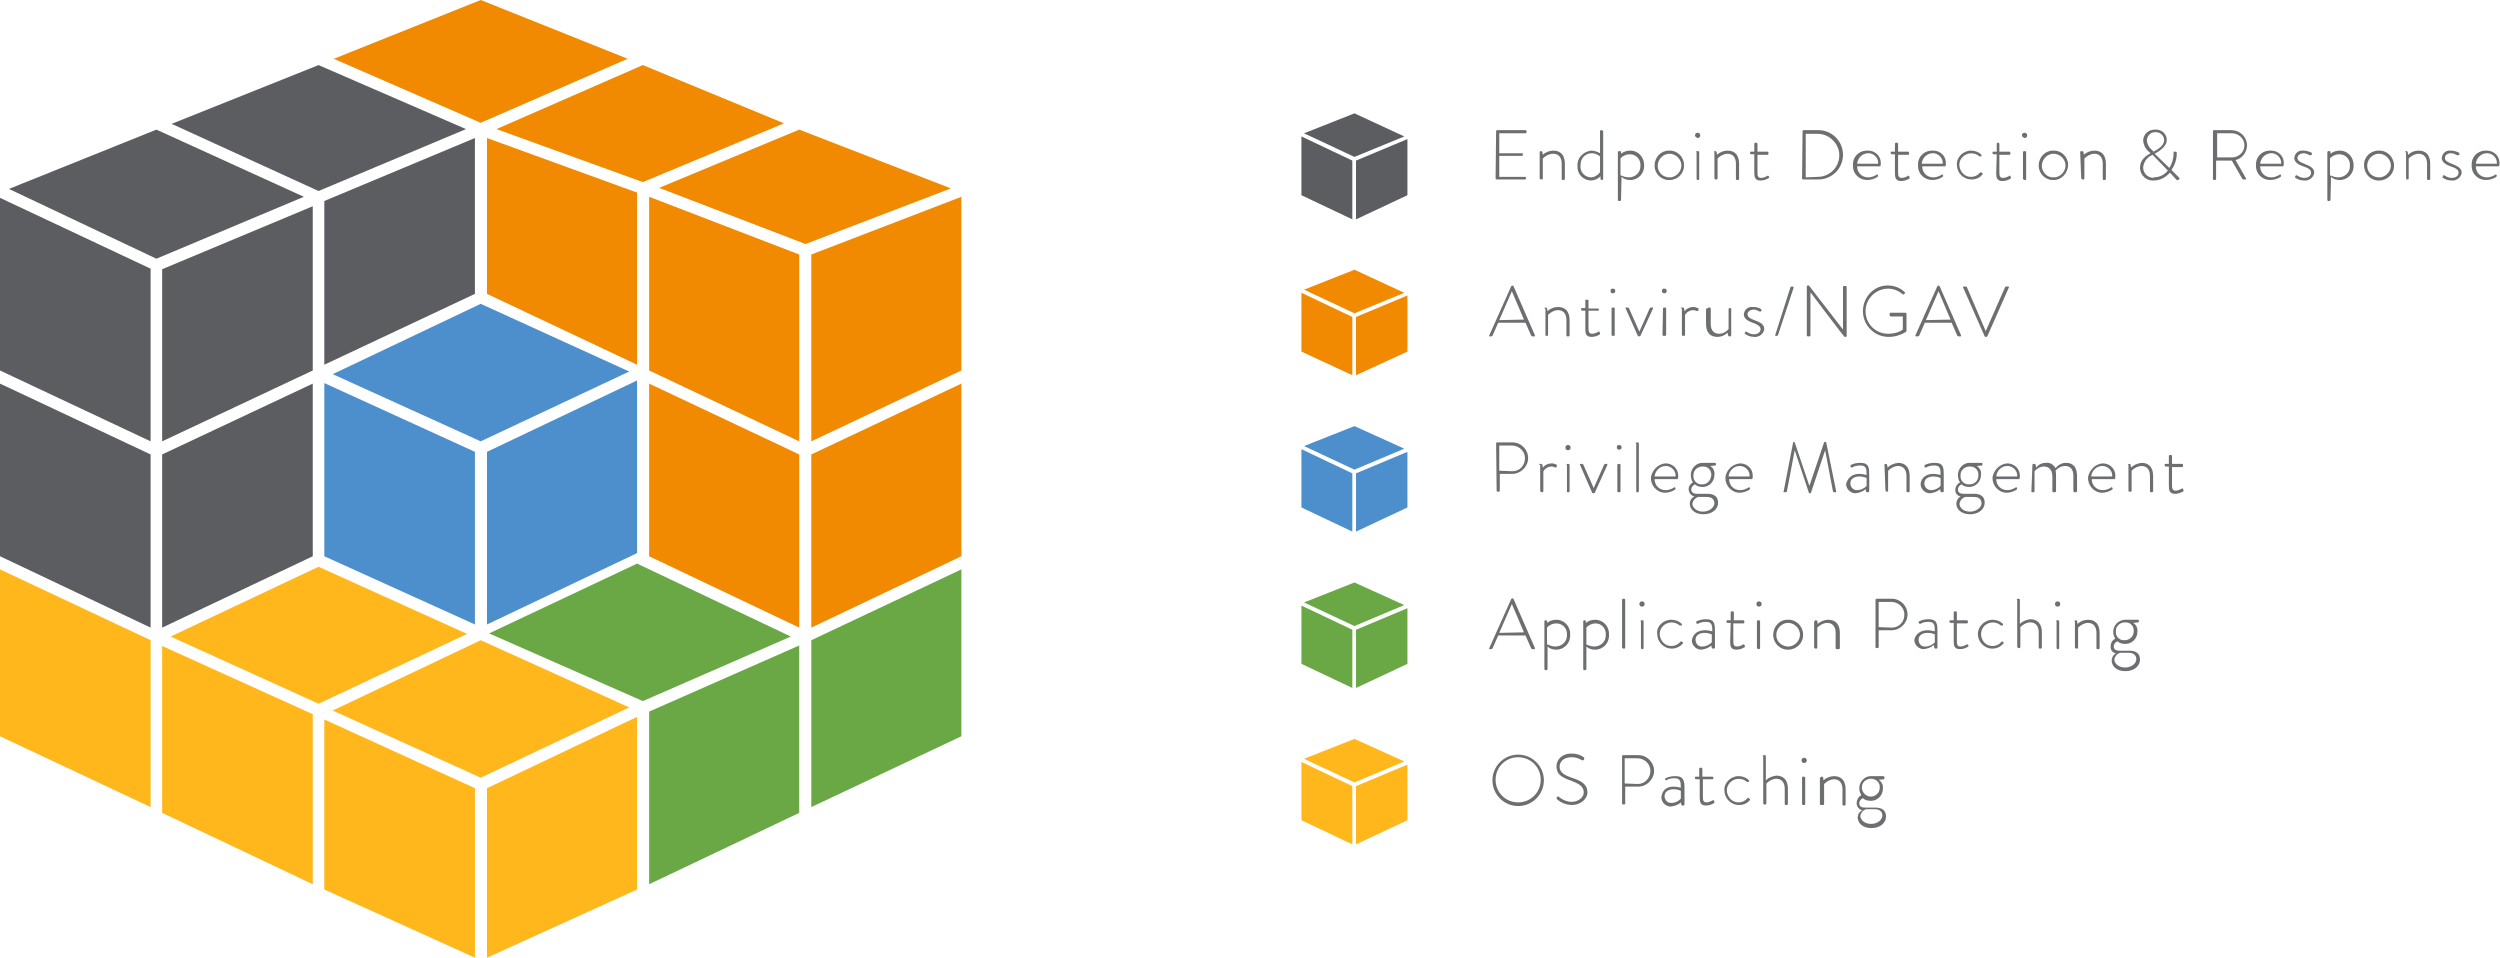 <?xml version="1.0" encoding="iso-8859-1"?>
<!-- Generator: Adobe Illustrator 23.0.3, SVG Export Plug-In . SVG Version: 6.00 Build 0)  -->
<svg version="1.1"
	 id="svg84762" xmlns:cc="http://creativecommons.org/ns#" xmlns:dc="http://purl.org/dc/elements/1.1/" xmlns:rdf="http://www.w3.org/1999/02/22-rdf-syntax-ns#" xmlns:svg="http://www.w3.org/2000/svg"
	 xmlns="http://www.w3.org/2000/svg" xmlns:xlink="http://www.w3.org/1999/xlink" x="0px" y="0px" viewBox="0 0 476.4 182.5"
	 style="enable-background:new 0 0 476.4 182.5;" xml:space="preserve">
<style type="text/css">
	.st0{fill:#5C5D60;}
	.st1{fill:#FFB71B;}
	.st2{fill:#F18A00;}
	.st3{fill:#6AA845;}
	.st4{fill:#4D8FCC;}
	.st5{fill:#6D6E71;}
</style>
<g>
	<polygon class="st0" points="59.6,106 59.6,73.1 30.9,86.6 30.9,119.6 	"/>
	<polygon class="st0" points="0,106 28.7,119.6 28.7,86.6 0,73.1 	"/>
	<polygon class="st1" points="0,108.5 0,140.3 28.7,153.8 28.7,122 	"/>
	<polygon class="st0" points="59.6,70.6 59.6,39.3 30.9,51.3 30.9,84.1 	"/>
	<polygon class="st0" points="0,70.6 28.7,84.1 28.7,51.2 0,37.7 	"/>
	<polygon class="st0" points="29.8,49.3 57.9,37.5 29.8,24.7 1.7,36 	"/>
	<polygon class="st0" points="60.7,36.4 88.8,24.6 60.7,12.4 32.7,23.6 	"/>
	<polygon class="st2" points="91.6,23.4 119.6,11.2 91.6,0 63.6,11.2 	"/>
	<polygon class="st0" points="90.5,56 90.5,26.3 61.8,38.3 61.8,69.5 	"/>
	<polygon class="st1" points="59.6,136.1 30.9,123.1 30.9,153.9 30.9,154.9 59.6,168.5 59.6,141.4 	"/>
	<polygon class="st1" points="32.5,121.3 60.7,134.1 89,120.8 60.7,108 	"/>
	<polygon class="st2" points="92.8,26.3 92.8,54.9 92.8,56 121.4,69.5 121.4,43.8 121.4,41.4 121.4,36.7 	"/>
	<polygon class="st2" points="122.5,12.4 94.6,24.6 122.5,34.7 149.4,23.5 	"/>
	<polygon class="st2" points="183.2,73.1 154.6,86.6 154.6,119.6 183.2,106 	"/>
	<polygon class="st2" points="123.7,73.1 123.7,106 152.3,119.6 152.3,86.6 	"/>
	<polygon class="st3" points="154.6,122 154.6,153.8 183.2,140.3 183.2,108.5 	"/>
	<polygon class="st2" points="154.6,84.1 183.2,70.6 183.2,37.5 154.6,48.5 	"/>
	<polygon class="st2" points="123.7,37.5 123.7,70.6 152.3,84.1 152.3,48.5 	"/>
	<polygon class="st2" points="125.6,35.8 153.5,46.5 181.2,35.9 152.3,24.7 	"/>
	<polygon class="st4" points="121.4,105.4 121.4,104.9 121.4,79.3 121.4,76.8 121.4,72.5 92.8,86.1 92.8,90.3 92.8,91.4 92.8,92.8 
		92.8,93.9 92.8,119 	"/>
	<polygon class="st4" points="61.8,73 61.8,104.9 61.8,106 90.5,119 90.5,93.9 90.5,91.4 90.5,86.1 	"/>
	<polygon class="st4" points="63.4,71.3 91.6,84.1 119.9,70.8 91.6,57.9 	"/>
	<polygon class="st1" points="121.4,136.6 92.8,150.2 92.8,182.5 121.4,169.5 121.4,140.4 	"/>
	<polygon class="st1" points="61.8,168.5 61.8,169.5 90.5,182.5 90.5,155.5 90.5,150.2 61.8,137.1 61.8,140.4 	"/>
	<polygon class="st1" points="91.6,148.2 119.9,134.8 91.6,122 63.4,135.4 	"/>
	<polygon class="st3" points="152.3,123 123.7,135.6 123.7,141.4 123.7,168.5 152.3,154.9 152.3,153.9 	"/>
	<polygon class="st3" points="150.7,121.3 121.4,107.4 93.2,120.7 122.5,133.6 	"/>
	<path class="st5" d="M285.1,25c0-0.1,0.1-0.2,0.2-0.2h5.4c0.1,0,0.2,0.1,0.2,0.2v0.2c0,0.1-0.1,0.2-0.2,0.2h-5v3.8h4.3
		c0.1,0,0.2,0,0.2,0.1l0,0v0.2c0,0.1-0.1,0.2-0.2,0.2h-4.3v4h4.9c0.1,0,0.2,0.1,0.2,0.2V34c0,0.1-0.1,0.2-0.2,0.2h-5.4
		c-0.1,0-0.2-0.1-0.2-0.2L285.1,25z"/>
	<path class="st5" d="M293.4,29c0-0.1,0.1-0.2,0.2-0.2h0.1l0.2,0.1l0,0l0.1,0.6c0.5-0.5,1.3-0.8,2-0.8c1.5,0,2.2,1,2.2,2.5v2.9
		c0,0.1-0.1,0.2-0.2,0.2h-0.2c-0.1,0-0.2-0.1-0.2-0.2v-2.9c0-1.2-0.6-1.9-1.6-1.9c-0.8,0-1.5,0.4-2,0.9V34l-0.1,0.2l0,0h-0.3
		l-0.2-0.2l0,0V29z"/>
	<path class="st5" d="M303.2,28.7c0.6,0,1.2,0.2,1.7,0.5V25c0-0.1,0.1-0.2,0.2-0.2h0.2l0.2,0.2v9.1c0,0.1-0.1,0.2-0.2,0.2h-0.1
		c-0.1,0-0.2-0.1-0.2-0.2l0,0v-0.5c-0.5,0.5-1.2,0.8-1.9,0.8c-1.5-0.1-2.6-1.3-2.5-2.8l0,0C300.5,30.1,301.7,28.9,303.2,28.7
		L303.2,28.7z M303.1,33.8c0.7,0,1.4-0.4,1.8-1v-3c-0.5-0.4-1-0.6-1.6-0.6c-1.2,0-2.1,1-2.1,2.1v0.1C301,32.7,301.9,33.7,303.1,33.8
		L303.1,33.8z"/>
	<path class="st5" d="M308.9,38.1c0,0.1-0.1,0.2-0.2,0.2h-0.2c-0.1,0-0.2-0.1-0.2-0.2V29c0-0.1,0.1-0.2,0.2-0.2h0.2
		c0.1,0,0.1,0,0.2,0.1v0.4c0.5-0.4,1.1-0.6,1.8-0.6c1.5,0,2.6,1.3,2.6,2.7v0.1c0.1,1.5-1.1,2.8-2.6,2.8h-0.1c-0.6,0-1.2-0.2-1.6-0.6
		L308.9,38.1z M310.4,33.8c1.2,0,2.2-0.9,2.2-2.1v-0.1c0.1-1.2-0.8-2.2-2-2.2h-0.1c-0.6,0-1.3,0.3-1.7,0.8v3.2
		C309.3,33.6,309.8,33.8,310.4,33.8z"/>
	<path class="st5" d="M318,28.7c1.6-0.1,2.9,1.2,2.9,2.7c0.1,1.6-1.2,2.9-2.7,2.9c-1.6,0.1-2.9-1.2-2.9-2.7v-0.1
		C315.3,30,316.5,28.7,318,28.7z M318,33.8c1.2,0.1,2.3-0.9,2.4-2.1c0.1-1.2-0.9-2.3-2.1-2.4s-2.3,0.9-2.4,2.1l0,0
		C315.8,32.7,316.7,33.7,318,33.8L318,33.8z"/>
	<path class="st5" d="M323,25.8c0-0.3,0.2-0.5,0.5-0.5s0.5,0.2,0.5,0.5s-0.2,0.5-0.5,0.5C323.2,26.2,323,26,323,25.8z M323.2,29
		c0-0.1,0.1-0.2,0.2-0.2h0.2c0.1,0,0.2,0.1,0.2,0.2v5.1l-0.1,0.2l0,0h-0.3l-0.1-0.2l0,0V29H323.2z"/>
	<path class="st5" d="M326.6,29c0-0.1,0.1-0.2,0.2-0.2l0,0h0.1l0.2,0.1l0.1,0.6c0.5-0.5,1.3-0.8,2-0.8c1.5,0,2.2,1,2.2,2.5v2.9
		c0,0.1-0.1,0.2-0.2,0.2H331c-0.1,0-0.2-0.1-0.2-0.2v-2.9c0-1.2-0.6-1.9-1.6-1.9c-0.7,0-1.4,0.4-1.9,0.9V34l-0.1,0.2l0,0h-0.3
		l-0.2-0.2l0,0v-5H326.6z"/>
	<path class="st5" d="M334.3,29.4h-0.6c-0.1,0-0.2-0.1-0.2-0.2V29c0-0.1,0.1-0.1,0.2-0.1h0.6v-1.5c0-0.1,0.1-0.2,0.2-0.2l0,0h0.2
		c0.1,0,0.2,0.1,0.2,0.2l0,0v1.5h1.9c0.1,0,0.2,0.1,0.2,0.2v0.2c0,0.1-0.1,0.2-0.2,0.2l0,0h-1.9v3.4c0,0.6,0.1,1,0.7,1
		c0.4,0,0.9-0.2,1.2-0.4h0.2l0,0l0.1,0.2c0.1,0.1,0,0.2,0,0.2c-0.5,0.3-1,0.5-1.6,0.5c-1.1,0-1.2-0.7-1.2-1.5L334.3,29.4L334.3,29.4
		z"/>
	<path class="st5" d="M343.5,25c0-0.1,0.1-0.2,0.2-0.2h2.8c2.6,0,4.7,2.1,4.7,4.7s-2.1,4.7-4.7,4.7h-2.9c-0.1,0-0.2-0.1-0.2-0.2
		L343.5,25z M346.4,33.7c2.3,0,4.1-1.9,4.1-4.1s-1.9-4.1-4.1-4.1h-2.3v8.3L346.4,33.7L346.4,33.7z"/>
	<path class="st5" d="M356,28.7c1.3,0,2.4,1,2.4,2.3v0.2c0,0.2,0,0.5-0.2,0.5h-4.3c0,1.2,0.9,2.1,2.1,2.1c0.6,0,1.1-0.2,1.6-0.5
		c0.1-0.1,0.2-0.1,0.2,0l0.1,0.2l-0.1,0.2c-0.6,0.4-1.3,0.6-2,0.6c-1.5,0-2.7-1.2-2.7-2.6v-0.2c-0.1-1.5,1-2.7,2.5-2.8L356,28.7z
		 M357.9,31.2c0.1-1-0.7-1.9-1.7-2H356c-1.1,0-2,0.9-2.1,2l0,0H357.9z"/>
	<path class="st5" d="M361.1,29.4h-0.6c-0.1,0-0.2-0.1-0.2-0.2V29c0-0.1,0.1-0.1,0.2-0.1h0.6v-1.5c0-0.1,0.1-0.2,0.2-0.2l0,0h0.2
		c0.1,0,0.2,0.1,0.2,0.2v1.5h1.9c0.1,0,0.2,0.1,0.2,0.2l0,0v0.2c0,0.1-0.1,0.2-0.2,0.2l0,0h-1.9v3.4c0,0.6,0.1,1,0.7,1
		c0.4,0,0.9-0.2,1.2-0.4c0.1-0.1,0.2,0,0.2,0.1l0.1,0.2V34l0,0c-0.5,0.3-1,0.5-1.6,0.5c-1.1,0-1.2-0.7-1.2-1.5L361.1,29.4
		L361.1,29.4z"/>
	<path class="st5" d="M368.4,28.7c1.3,0,2.4,1,2.4,2.3v0.2c0,0.2,0,0.5-0.2,0.5h-4.3c0,1.2,0.9,2.1,2.1,2.1c0.6,0,1.1-0.2,1.6-0.5
		c0.1-0.1,0.2-0.1,0.2,0l0.1,0.2l-0.1,0.2c-0.6,0.4-1.3,0.6-2,0.6c-1.5,0-2.7-1.2-2.7-2.6v-0.2c-0.1-1.5,1-2.7,2.5-2.8L368.4,28.7z
		 M370.2,31.2c0.1-1-0.7-1.9-1.7-2h-0.2c-1.1,0-2,0.9-2.1,2l0,0H370.2z"/>
	<path class="st5" d="M375.6,28.7c0.8,0,1.5,0.3,2,0.8v0.2l0,0l-0.1,0.1h-0.3l0,0c-0.9-0.8-2.3-0.8-3.2,0.1s-0.8,2.3,0.1,3.2
		c0.4,0.4,0.9,0.6,1.5,0.6c0.7,0,1.3-0.3,1.7-0.8c0.1-0.1,0.2-0.1,0.3,0l0.2,0.1v0.2c-0.5,0.7-1.3,1-2.1,1c-1.6,0-2.8-1.3-2.8-2.8
		C372.8,30,374.1,28.7,375.6,28.7L375.6,28.7z"/>
	<path class="st5" d="M380.5,29.4h-0.6c-0.1,0-0.2-0.1-0.2-0.2V29c0-0.1,0.1-0.1,0.2-0.1h0.6v-1.5c0-0.1,0.1-0.2,0.1-0.2l0,0h0.2
		c0.1,0,0.2,0.1,0.2,0.2v1.5h1.9c0.1,0,0.2,0.1,0.2,0.2l0,0v0.2c0,0.1-0.1,0.2-0.2,0.2l0,0H381v3.4c0,0.6,0.1,1,0.7,1
		c0.4,0,0.9-0.2,1.2-0.4c0.1-0.1,0.2,0,0.2,0.1l0.1,0.2V34l0,0c-0.5,0.3-1,0.5-1.6,0.5c-1.1,0-1.2-0.7-1.2-1.5L380.5,29.4z"/>
	<path class="st5" d="M385.3,25.8c0-0.3,0.2-0.5,0.5-0.5s0.5,0.2,0.5,0.5l0,0c0,0.3-0.2,0.5-0.5,0.5C385.5,26.2,385.3,26,385.3,25.8
		z M385.5,29c0-0.1,0.1-0.2,0.2-0.2h0.2c0.1,0,0.2,0.1,0.2,0.2v5.1l-0.1,0.2l0,0h-0.3l-0.2-0.2l0,0L385.5,29L385.5,29z"/>
	<path class="st5" d="M391.2,28.7c1.6-0.1,2.9,1.2,2.9,2.7s-1.2,2.9-2.7,2.9c-1.6,0.1-2.9-1.2-2.9-2.7v-0.1
		C388.5,30,389.7,28.7,391.2,28.7z M391.2,33.8c1.2,0.1,2.3-0.9,2.4-2.1c0.1-1.2-0.9-2.3-2.1-2.4s-2.3,0.9-2.4,2.1l0,0
		C389,32.7,390,33.8,391.2,33.8L391.2,33.8z"/>
	<path class="st5" d="M396.4,29c0-0.1,0.1-0.2,0.2-0.2l0,0h0.2l0.2,0.1l0,0l0.1,0.6c0.5-0.5,1.3-0.8,2-0.8c1.5,0,2.2,1,2.2,2.5v2.9
		c0,0.1-0.1,0.2-0.2,0.2h-0.2c-0.1,0-0.2-0.1-0.2-0.2v-2.9c0-1.2-0.6-1.9-1.6-1.9c-0.7,0-1.4,0.4-1.9,0.9V34l-0.1,0.2l0,0h-0.3
		l-0.2-0.2l0,0L396.4,29z"/>
	<path class="st5" d="M409.8,29.2l-0.2-0.2c-0.7-0.5-1.1-1.3-1.2-2.2c0-1.2,1-2.1,2.2-2.1h0.1c1.1-0.1,2.1,0.7,2.2,1.8v0.2
		c0,1.1-1.2,2-2.3,2.6l2.8,2.7c0.5-0.8,0.8-1.8,0.8-2.7V29c0-0.1,0-0.1,0.1-0.1h0.3l0.2,0.1v0.3c0,1.1-0.4,2.2-1,3.1l1.4,1.4
		c0.1,0.1,0.2,0.2,0.1,0.3l-0.2,0.2c-0.1,0.1-0.2,0-0.3,0l-1.3-1.4c-0.8,0.9-1.9,1.5-3.1,1.5c-1.3,0.1-2.5-0.9-2.6-2.3v-0.2
		C407.8,30.5,408.9,29.7,409.8,29.2z M410.4,33.8c1.1,0,2.1-0.5,2.7-1.3l-2.9-3c-1,0.4-1.7,1.3-1.8,2.4c0,1.1,0.8,1.9,1.9,2
		L410.4,33.8z M412.4,26.7c0-0.8-0.7-1.5-1.5-1.5h-0.1c-0.9-0.1-1.6,0.6-1.7,1.5v0.1c0.1,0.7,0.4,1.3,0.9,1.7
		c0.1,0.1,0.3,0.3,0.4,0.4C411.3,28.4,412.4,27.7,412.4,26.7z"/>
	<path class="st5" d="M421.7,25c0-0.1,0.1-0.2,0.2-0.2h3.3c1.6,0,2.9,1.2,3,2.8c0,1.4-0.9,2.6-2.2,2.9l2,3.5c0.1,0.1,0,0.2-0.1,0.2
		h-0.4l-0.2-0.1l-2-3.5c-0.2,0-0.3,0-0.5,0h-2.5v3.5c0,0.1-0.1,0.2-0.2,0.2l0,0h-0.2c-0.1,0-0.2-0.1-0.2-0.2L421.7,25z M425.3,30
		c1.3,0,2.4-1,2.4-2.3l0,0c0-1.3-1.1-2.3-2.4-2.3h-2.8V30H425.3z"/>
	<path class="st5" d="M432.8,28.7c1.3,0,2.4,1,2.4,2.3v0.2c0,0.2,0,0.5-0.2,0.5h-4.3c0,1.2,0.9,2.1,2.1,2.1c0.6,0,1.1-0.2,1.6-0.5
		c0.1-0.1,0.2-0.1,0.2,0l0.1,0.2l-0.1,0.2c-0.6,0.4-1.3,0.6-2,0.6c-1.5,0-2.7-1.2-2.7-2.6v-0.2c-0.1-1.5,1-2.7,2.5-2.8L432.8,28.7z
		 M434.7,31.2c0.1-1-0.7-1.9-1.7-2h-0.2c-1.1,0-2,0.9-2.1,2l0,0H434.7z"/>
	<path class="st5" d="M437.4,33.6l0.1-0.2h0.2l0,0c0.4,0.3,0.9,0.5,1.4,0.5c0.8,0,1.3-0.4,1.3-1s-0.6-0.9-1.5-1.2s-1.7-0.8-1.7-1.6
		c0.1-0.9,0.8-1.5,1.7-1.4h0.1c0.5,0,1.1,0.2,1.5,0.4l0.1,0.3l-0.1,0.1l-0.3,0.1c-0.4-0.2-0.8-0.4-1.2-0.4c-0.8,0-1.2,0.5-1.2,0.9
		c0,0.5,0.5,0.8,1.3,1.1c1,0.4,1.9,0.8,1.9,1.7c-0.1,0.9-1,1.6-1.9,1.5c-0.6,0-1.3-0.2-1.8-0.6L437.4,33.6L437.4,33.6z"/>
	<path class="st5" d="M444.1,38.1c0,0.1-0.1,0.2-0.2,0.2h-0.2c-0.1,0-0.2-0.1-0.2-0.2V29c0-0.1,0.1-0.2,0.2-0.2h0.2
		c0.1,0,0.1,0,0.2,0.1v0.4c0.5-0.4,1.1-0.6,1.8-0.6c1.5,0,2.6,1.3,2.6,2.7v0.1c0.1,1.5-1.1,2.8-2.6,2.8h-0.1c-0.6,0-1.2-0.2-1.6-0.6
		L444.1,38.1L444.1,38.1z M445.6,33.8c1.2,0,2.2-0.9,2.2-2.1v-0.1c0.1-1.2-0.8-2.2-2-2.2h-0.1c-0.6,0-1.3,0.3-1.7,0.8v3.2
		C444.5,33.6,445,33.8,445.6,33.8z"/>
	<path class="st5" d="M453.2,28.7c1.6-0.1,2.9,1.1,3,2.7c0.1,1.6-1.1,2.9-2.7,3s-2.9-1.1-3-2.7v-0.2C450.4,30,451.7,28.7,453.2,28.7
		z M453.2,33.8c1.2,0.1,2.3-0.9,2.4-2.1s-0.9-2.3-2.1-2.4s-2.3,0.9-2.4,2.1l0,0C451,32.7,451.9,33.7,453.2,33.8L453.2,33.8z"/>
	<path class="st5" d="M458.3,29c0-0.1,0.1-0.2,0.2-0.2l0,0h0.1l0.2,0.1l0,0l0.1,0.6c0.5-0.5,1.2-0.8,2-0.8c1.5,0,2.2,1,2.2,2.5v2.9
		c0,0.1-0.1,0.2-0.2,0.2h-0.2c-0.1,0-0.2-0.1-0.2-0.2v-2.9c0-1.2-0.6-1.9-1.6-1.9c-0.7,0-1.4,0.4-1.9,0.9V34l-0.1,0.2l0,0h-0.3
		l-0.1-0.2l0,0v-5H458.3z"/>
	<path class="st5" d="M465.5,33.6l0.1-0.2h0.2l0,0c0.4,0.3,0.9,0.5,1.4,0.5c0.8,0,1.3-0.4,1.3-1s-0.6-0.9-1.5-1.2
		c-0.9-0.3-1.7-0.8-1.7-1.6c0.1-0.9,0.8-1.5,1.7-1.4h0.1c0.5,0,1.1,0.2,1.5,0.4l0.1,0.3l-0.1,0.1c-0.1,0.1-0.2,0.1-0.3,0.1
		c-0.4-0.2-0.8-0.4-1.2-0.4c-0.9,0-1.2,0.5-1.2,0.9c0,0.5,0.5,0.8,1.3,1.1c1,0.4,1.9,0.8,1.9,1.7c-0.1,0.9-1,1.6-1.9,1.5
		c-0.6,0-1.3-0.2-1.8-0.6L465.5,33.6z"/>
	<path class="st5" d="M473.9,28.7c1.3,0,2.4,1,2.4,2.3v0.2c0,0.2,0,0.5-0.2,0.5h-4.3c0,1.2,0.9,2.1,2.1,2.1c0.6,0,1.1-0.2,1.6-0.5
		c0.1-0.1,0.2-0.1,0.2,0l0.1,0.2l-0.1,0.2c-0.6,0.4-1.3,0.6-2,0.6c-1.5,0-2.7-1.2-2.7-2.6v-0.2c-0.1-1.5,1-2.7,2.5-2.8L473.9,28.7z
		 M475.8,31.2c0.1-1-0.7-1.9-1.7-2h-0.2c-1.1,0-2,0.9-2.1,2l0,0H475.8z"/>
	<polygon class="st0" points="268.2,37.2 268.2,26.5 258.4,30.6 258.4,41.8 	"/>
	<polygon class="st0" points="248,37.2 257.7,41.8 257.7,30.6 248,26 	"/>
	<polygon class="st0" points="258.1,29.9 267.6,26 258.1,21.6 248.5,25.4 	"/>
	<path class="st5" d="M285.1,84.5c0-0.1,0.1-0.2,0.2-0.2h2.9c1.7,0,3,1.4,3,3s-1.4,3-3,3h-2.4v3.2c0,0.1-0.1,0.2-0.2,0.2h-0.2
		c-0.1,0-0.2-0.1-0.2-0.2l0,0L285.1,84.5L285.1,84.5z M288.2,89.8c1.4,0,2.4-1.1,2.4-2.5c0-1.3-1.1-2.4-2.5-2.4h-2.4v4.8L288.2,89.8
		L288.2,89.8z"/>
	<path class="st5" d="M293.3,88.6c0-0.1,0.1-0.2,0.2-0.2h0.2l0.2,0.1l0.1,0.6c0.4-0.5,1-0.8,1.7-0.8c0.3,0,0.6,0.1,0.8,0.2
		c0.1,0,0.2,0.1,0.2,0.2l0,0l-0.1,0.3c0,0.1-0.1,0.1-0.2,0.1c-0.2-0.1-0.5-0.2-0.7-0.2c-0.7,0-1.3,0.4-1.6,0.9v3.8l-0.1,0.2l0,0
		h-0.3l-0.2-0.2l0,0v-5H293.3z"/>
	<path class="st5" d="M298.3,85.3c0-0.3,0.2-0.5,0.5-0.5s0.5,0.2,0.5,0.5s-0.2,0.5-0.5,0.5S298.3,85.6,298.3,85.3z M298.5,88.6
		c0-0.1,0.1-0.2,0.2-0.2l0,0h0.2c0.1,0,0.2,0.1,0.2,0.2v5l-0.1,0.2l0,0h-0.3c-0.1,0-0.1-0.1-0.1-0.2v-5H298.5z"/>
	<path class="st5" d="M301.1,88.6c-0.1-0.1,0-0.2,0.1-0.2h0.3l0.2,0.1l2,4.5l2-4.5l0.2-0.1h0.3c0.1,0,0.1,0.1,0.1,0.2l-2.4,5.3
		l-0.2,0.1h-0.1c-0.1,0-0.1,0-0.2-0.1L301.1,88.6z"/>
	<path class="st5" d="M308.1,85.3c0-0.3,0.1-0.5,0.4-0.5s0.5,0.1,0.5,0.4v0.1c0,0.3-0.3,0.4-0.5,0.4
		C308.3,85.7,308.1,85.5,308.1,85.3z M308.2,88.6c0-0.1,0.1-0.2,0.2-0.2h0.2c0.1,0,0.2,0.1,0.2,0.2v5l-0.1,0.2l0,0h-0.3l-0.2-0.1
		l0,0L308.2,88.6L308.2,88.6z"/>
	<path class="st5" d="M311.7,84.5c0-0.1,0.1-0.2,0.2-0.2h0.2c0.1,0,0.2,0.1,0.2,0.2v9.1l-0.1,0.2l0,0h-0.3c-0.1,0-0.1-0.1-0.1-0.2
		v-9.1H311.7z"/>
	<path class="st5" d="M317.4,88.3c1.3,0,2.4,1,2.4,2.3v0.2c0,0.2,0,0.5-0.2,0.5h-4.3c0,1.2,0.9,2.1,2.1,2.1c0.6,0,1.1-0.2,1.6-0.5
		c0.1-0.1,0.2-0.1,0.2,0l0.1,0.2l-0.1,0.2c-0.6,0.4-1.3,0.6-2,0.6c-1.6-0.1-2.7-1.5-2.6-3C314.9,89.5,316,88.4,317.4,88.3z
		 M319.3,90.8c0.1-1-0.7-1.9-1.7-2h-0.2c-1.1,0-2,0.9-2.1,2l0,0H319.3z"/>
	<path class="st5" d="M322.6,91.9c-0.3-0.4-0.4-0.9-0.4-1.4c0-1.2,1-2.3,2.2-2.3h0.1h2.3c0.1,0,0.2,0.1,0.2,0.2l0,0v0.1l-0.1,0.2
		l-1,0.1c0.6,0.4,0.9,1,0.8,1.7c0,1.2-0.9,2.2-2.1,2.3h-0.1c-0.5,0-1.1-0.1-1.5-0.5c-0.4,0.2-0.7,0.5-0.7,1c0,0.6,0.5,0.8,1.1,0.8h2
		c1.2,0,2,0.5,2,1.7s-1.1,2.2-2.8,2.2c-1.8,0-2.6-1.1-2.6-2c0-0.6,0.3-1.1,0.9-1.4c-0.6-0.1-1-0.6-1.1-1.2
		C321.7,92.8,322.1,92.2,322.6,91.9z M324.5,97.5c1.2,0,2.2-0.8,2.2-1.6c0-0.6-0.4-1.2-1.4-1.2h-1.7c-0.6,0.2-1,0.7-1.1,1.3
		C322.5,96.7,323.3,97.5,324.5,97.5z M326.1,90.6c0.1-0.9-0.6-1.7-1.5-1.7h-0.2c-0.9,0-1.7,0.7-1.7,1.6v0.1
		c-0.1,0.9,0.6,1.7,1.5,1.7h0.2C325.3,92.3,326,91.6,326.1,90.6L326.1,90.6z"/>
	<path class="st5" d="M331.6,88.3c1.3,0,2.4,1,2.4,2.3v0.2c0,0.2,0,0.5-0.2,0.5h-4.3c0,1.2,0.9,2.1,2.1,2.1c0.6,0,1.1-0.2,1.6-0.5
		c0.1-0.1,0.2-0.1,0.2,0l0.1,0.2l-0.1,0.2c-0.6,0.4-1.3,0.6-2,0.6c-1.6-0.1-2.7-1.5-2.6-3C329,89.5,330.2,88.4,331.6,88.3z
		 M333.4,90.8c0.1-1-0.7-1.9-1.7-2h-0.2c-1.1,0-2,0.9-2.1,2l0,0H333.4z"/>
	<path class="st5" d="M341.7,84.3l0.1-0.1h0.1l0.1,0.1l2.8,8.3l2.8-8.3l0.1-0.1h0.2l0.1,0.1l1.9,9.3c0,0.1,0,0.2-0.1,0.2h-0.3
		l-0.2-0.1l-1.5-7.9l-2.7,8.1L345,94h-0.1c-0.1,0-0.2,0-0.2-0.1l-2.7-8.1l-1.5,7.9l-0.2,0.1H340c-0.1,0-0.2,0-0.1-0.2L341.7,84.3z"
		/>
	<path class="st5" d="M354.3,90.3c0.5,0,0.9,0.1,1.4,0.2c0-1.2-0.1-1.8-1.2-1.8c-0.6,0-1.1,0.1-1.6,0.4c-0.1,0-0.2,0-0.2-0.1
		l-0.1-0.2l0.1-0.2l0,0c0.6-0.3,1.2-0.4,1.8-0.4c1.7,0,1.7,1,1.7,2.4v3c0,0.1-0.1,0.2-0.2,0.2h-0.2c-0.1,0-0.1-0.1-0.2-0.1l-0.1-0.5
		c-0.5,0.5-1.2,0.7-1.9,0.8c-0.9,0-1.7-0.7-1.8-1.6v-0.2C352.1,91.1,352.9,90.3,354.3,90.3z M353.9,93.4c0.7,0,1.3-0.3,1.8-0.8v-1.5
		c-0.4-0.2-0.9-0.3-1.4-0.3c-1,0-1.7,0.5-1.7,1.3c0,0.7,0.5,1.2,1.1,1.3H353.9z"/>
	<path class="st5" d="M359.1,88.6c0-0.1,0.1-0.2,0.2-0.2h0.1l0.2,0.1l0.1,0.6c0.5-0.5,1.2-0.8,2-0.9c1.5,0,2.2,1,2.2,2.5v2.9
		c0,0.1-0.1,0.2-0.2,0.2l0,0h-0.2c-0.1,0-0.2-0.1-0.2-0.2v-2.9c0-1.2-0.6-1.9-1.6-1.9c-0.7,0-1.4,0.4-1.9,0.9v3.8l-0.1,0.2l0,0h-0.2
		l-0.2-0.2l0,0L359.1,88.6z"/>
	<path class="st5" d="M368.4,90.3c0.5,0,0.9,0.1,1.4,0.2c0-1.2-0.1-1.8-1.2-1.8c-0.6,0-1.1,0.1-1.6,0.4c-0.1,0-0.2,0-0.2-0.1
		l-0.1-0.2l0.1-0.2l0,0c0.6-0.3,1.2-0.4,1.9-0.4c1.7,0,1.7,1,1.7,2.4v3c0,0.1-0.1,0.2-0.2,0.2l0,0H370c-0.1,0-0.1-0.1-0.2-0.1
		l-0.1-0.5c-0.5,0.5-1.2,0.7-1.9,0.8c-0.9,0-1.7-0.7-1.8-1.6v-0.2C366.1,91.1,367,90.3,368.4,90.3z M368,93.4c0.7,0,1.3-0.3,1.8-0.8
		v-1.5c-0.4-0.2-0.9-0.3-1.4-0.3c-1,0-1.7,0.5-1.7,1.3c0,0.7,0.5,1.2,1.1,1.3H368z"/>
	<path class="st5" d="M373.5,91.9c-0.3-0.4-0.4-0.9-0.4-1.4c0-1.2,1-2.3,2.2-2.3h0.1h2.2c0.1,0,0.2,0.1,0.2,0.2l0,0v0.1l-0.1,0.2
		l-1,0.1c0.6,0.4,0.9,1,0.8,1.7c0,1.2-0.9,2.2-2.1,2.3h-0.1c-0.5,0-1.1-0.1-1.5-0.5c-0.4,0.2-0.7,0.5-0.7,1c0,0.6,0.5,0.8,1.1,0.8h2
		c1.2,0,2,0.5,2,1.7s-1.1,2.2-2.8,2.2c-1.8,0-2.6-1.1-2.6-2c0-0.6,0.3-1.1,0.8-1.4c-0.6-0.1-1-0.6-1-1.2
		C372.6,92.7,373,92.2,373.5,91.9z M375.4,97.5c1.2,0,2.2-0.8,2.2-1.6c0-0.6-0.4-1.2-1.4-1.2h-1.7c-0.6,0.2-1,0.7-1.1,1.3
		C373.4,96.7,374.1,97.5,375.4,97.5L375.4,97.5z M377,90.6c0.1-0.9-0.6-1.7-1.5-1.7h-0.2c-0.9,0-1.7,0.7-1.7,1.6v0.1
		c-0.1,0.9,0.6,1.7,1.5,1.7h0.2C376.3,92.3,377,91.6,377,90.6L377,90.6L377,90.6z"/>
	<path class="st5" d="M382.5,88.3c1.3,0,2.4,1,2.4,2.3v0.2c0,0.2,0,0.5-0.2,0.5h-4.3c0,1.2,0.9,2.1,2.1,2.1c0.6,0,1.1-0.2,1.6-0.5
		c0.1-0.1,0.2-0.1,0.2,0l0.1,0.2l-0.1,0.2c-0.6,0.4-1.3,0.6-2,0.6c-1.6-0.1-2.7-1.5-2.6-3C380,89.5,381.1,88.4,382.5,88.3z
		 M384.4,90.8c0.1-1-0.7-1.9-1.7-2h-0.2c-1.1,0-2,0.9-2.1,2l0,0H384.4z"/>
	<path class="st5" d="M387.3,88.6c0-0.1,0.1-0.2,0.2-0.2h0.2l0.2,0.1l0.1,0.6c0.5-0.6,1.1-0.9,1.9-0.9c0.7-0.1,1.4,0.3,1.8,1
		c0.5-0.6,1.2-1,2-1c1.5,0,2.1,1,2.1,2.5v2.9c0,0.1-0.1,0.2-0.2,0.2h-0.3l-0.2-0.2l0,0v-2.9c0-1.2-0.5-1.9-1.6-1.9
		c-0.7,0-1.4,0.4-1.8,0.9c0.1,0.3,0.1,0.6,0.1,1v2.9c0,0.1-0.1,0.2-0.2,0.2h-0.3l-0.2-0.1l0,0v-2.9c0-1.2-0.6-1.9-1.6-1.9
		c-0.7,0-1.4,0.4-1.8,0.9v3.8l-0.1,0.2l0,0h-0.3l-0.2-0.1l0,0L387.3,88.6z"/>
	<path class="st5" d="M400.7,88.3c1.3,0,2.4,1,2.4,2.3v0.2c0,0.2,0,0.5-0.2,0.5h-4.3c0,1.2,0.9,2.1,2.1,2.1c0.6,0,1.1-0.2,1.6-0.5
		c0.1-0.1,0.2-0.1,0.2,0l0.1,0.2l-0.1,0.2c-0.6,0.4-1.3,0.6-2,0.6c-1.6-0.1-2.7-1.5-2.6-3C398.2,89.5,399.3,88.4,400.7,88.3z
		 M402.5,90.8c0.1-1-0.7-1.9-1.7-2h-0.2c-1.1,0-2,0.9-2.1,2l0,0H402.5z"/>
	<path class="st5" d="M405.5,88.6c0-0.1,0.1-0.2,0.2-0.2h0.1l0.2,0.1l0,0l0.1,0.6c0.5-0.5,1.2-0.8,2-0.9c1.5,0,2.2,1,2.2,2.5v2.9
		c0,0.1-0.1,0.2-0.2,0.2h-0.2c-0.1,0-0.2-0.1-0.2-0.2v-2.9c0-1.2-0.6-1.9-1.6-1.9c-0.7,0-1.4,0.4-1.9,0.9v3.8l-0.1,0.2l0,0h-0.3
		l-0.2-0.1l0,0v-5H405.5z"/>
	<path class="st5" d="M413.3,88.9h-0.6c-0.1,0-0.2-0.1-0.2-0.2v-0.2c0-0.1,0.1-0.1,0.2-0.1h0.6v-1.5c0-0.1,0.1-0.2,0.2-0.2l0,0h0.2
		c0.1,0,0.2,0.1,0.2,0.2v1.5h1.9c0.1,0,0.2,0.1,0.2,0.2l0,0v0.2c0,0.1-0.1,0.2-0.2,0.2l0,0h-1.9v3.5c0,0.6,0.1,1,0.7,1
		c0.4,0,0.8-0.2,1.2-0.4c0.1-0.1,0.2,0,0.2,0.1l0.1,0.2v0.2c-0.5,0.3-1,0.5-1.6,0.5c-1.1,0-1.2-0.7-1.2-1.5L413.3,88.9z"/>
	<polygon class="st4" points="268.2,96.7 268.2,86.1 258.4,90.2 258.4,101.3 	"/>
	<polygon class="st4" points="248,96.7 257.7,101.3 257.7,90.2 248,85.6 	"/>
	<polygon class="st4" points="258.1,89.5 267.6,85.5 258.1,81.2 248.5,85 	"/>
	<path class="st5" d="M283.8,63.9l4.2-9.4l0.2-0.1l0,0l0.2,0.1l4.1,9.4c0,0.1,0,0.2-0.1,0.2H292l-0.2-0.1l-1.1-2.5h-5.2l-1.1,2.5
		l-0.2,0.1h-0.4C283.8,64,283.7,64,283.8,63.9z M290.4,60.9l-2.3-5.4l-2.4,5.5L290.4,60.9z"/>
	<path class="st5" d="M294.3,58.8c0-0.1,0.1-0.2,0.2-0.2l0,0h0.1l0.2,0.1l0.1,0.6c0.5-0.5,1.2-0.8,2-0.8c1.5,0,2.2,1,2.2,2.5v2.9
		c0,0.1-0.1,0.2-0.2,0.2h-0.2c-0.1,0-0.2-0.1-0.2-0.2V61c0-1.2-0.6-1.9-1.6-1.9c-0.7,0-1.4,0.4-1.9,0.9v3.8l-0.1,0.2l0,0h-0.3
		c-0.1,0-0.1-0.1-0.1-0.2v-5H294.3z"/>
	<path class="st5" d="M302.1,59.2h-0.6c-0.1,0-0.2-0.1-0.2-0.2v-0.2c0-0.1,0.1-0.1,0.2-0.1h0.6v-1.5l0.2-0.1h0.2
		c0.1,0,0.2,0.1,0.2,0.2v1.5h1.8c0.1,0,0.2,0.1,0.2,0.2l0,0v0c0,0.1-0.1,0.2-0.1,0.2l0,0h-1.9v3.4c0,0.6,0.1,1,0.7,1
		c0.4,0,0.9-0.2,1.2-0.4c0.1-0.1,0.2,0,0.2,0.1l0.1,0.2v0.2l0,0c-0.5,0.3-1,0.5-1.6,0.5c-1.1,0-1.2-0.7-1.2-1.5L302.1,59.2z"/>
	<path class="st5" d="M306.9,55.5c0-0.3,0.1-0.5,0.4-0.5s0.5,0.1,0.5,0.4v0.1c0,0.3-0.3,0.4-0.5,0.4
		C307.1,55.9,306.9,55.7,306.9,55.5z M307.1,58.8c0-0.1,0.1-0.2,0.2-0.2h0.2c0.1,0,0.2,0.1,0.2,0.2v5l-0.1,0.2l0,0h-0.3
		c-0.1,0-0.2-0.1-0.2-0.2L307.1,58.8L307.1,58.8z"/>
	<path class="st5" d="M309.8,58.8c-0.1-0.1,0-0.2,0.1-0.2h0.3l0.2,0.1l2,4.5l2-4.5l0.2-0.1h0.3c0.1,0,0.1,0.1,0.1,0.2l-2.4,5.2
		l-0.2,0.1h-0.1c-0.1,0-0.1,0-0.2-0.1L309.8,58.8z"/>
	<path class="st5" d="M316.7,55.5c0-0.3,0.1-0.5,0.4-0.5s0.5,0.1,0.5,0.4v0.1c0,0.3-0.3,0.4-0.5,0.4S316.7,55.7,316.7,55.5z
		 M316.9,58.8c0-0.1,0.1-0.2,0.2-0.2h0.2c0.1,0,0.2,0.1,0.2,0.2v5l-0.1,0.2l0,0H317c-0.1,0-0.2-0.1-0.2-0.2L316.9,58.8z"/>
	<path class="st5" d="M320.3,58.8c0-0.1,0.1-0.2,0.2-0.2h0.2l0.2,0.1l0.1,0.6c0.4-0.5,1-0.8,1.7-0.8c0.3,0,0.6,0.1,0.8,0.2
		c0.1,0,0.2,0.1,0.2,0.2l0,0l-0.1,0.3l-0.2,0.1l0,0c-0.2-0.1-0.5-0.2-0.7-0.2c-0.7,0-1.3,0.4-1.6,0.9v3.8L321,64l0,0h-0.3
		c-0.1,0-0.2-0.1-0.2-0.2v-5H320.3z"/>
	<path class="st5" d="M325.4,58.8c0-0.1,0.1-0.2,0.2-0.2h0.2c0.1,0,0.2,0.1,0.2,0.2v2.9c0,1.3,0.6,1.9,1.6,1.9
		c0.7,0,1.4-0.4,1.8-0.9v-3.8c0-0.1,0.1-0.2,0.1-0.2l0,0h0.2c0.1,0,0.2,0.1,0.2,0.2l0,0v5c0,0.1-0.1,0.2-0.2,0.2l0,0h-0.2
		c-0.1,0-0.1-0.1-0.2-0.2l-0.1-0.5c-0.5,0.5-1.2,0.8-1.9,0.8c-1.5,0-2.2-0.9-2.2-2.5v-2.9H325.4z"/>
	<path class="st5" d="M332.5,63.4l0.1-0.2h0.2l0,0c0.4,0.3,0.9,0.5,1.4,0.5c0.8,0,1.3-0.4,1.3-1c0-0.5-0.6-0.9-1.5-1.2
		s-1.7-0.8-1.7-1.6c0.1-0.9,0.8-1.5,1.7-1.4h0.1c0.5,0,1,0.1,1.5,0.4l0.1,0.3l-0.1,0.1l-0.2,0.1l0,0c-0.4-0.2-0.8-0.4-1.2-0.4
		c-0.8,0-1.2,0.5-1.2,0.9c0,0.5,0.5,0.8,1.3,1.1c1,0.4,1.9,0.7,1.9,1.7c-0.1,0.9-1,1.6-1.9,1.5c-0.6,0-1.3-0.2-1.8-0.6L332.5,63.4z"
		/>
	<path class="st5" d="M341.2,54.7l0.2-0.1h0.2c0.1,0,0.2,0.1,0.2,0.2l-3,9.1l-0.2,0.1h-0.2c-0.1,0-0.2-0.1-0.1-0.2L341.2,54.7z"/>
	<path class="st5" d="M344.3,54.6c0-0.1,0.1-0.2,0.2-0.2l0,0h0.2l6.5,8.4v-8.1c0-0.1,0.1-0.2,0.2-0.2h0.3c0.1,0,0.2,0.1,0.2,0.2V64
		c0,0.1-0.1,0.2-0.2,0.2h-0.2c0,0-0.1,0-6.5-8.5v8.2c0,0.1-0.1,0.2-0.2,0.2l0,0h-0.3c-0.1,0-0.2-0.1-0.2-0.2V54.6z"/>
	<path class="st5" d="M359.7,54.4c1.2,0,2.4,0.4,3.3,1.3v0.2l0,0l-0.2,0.2h-0.2c-0.8-0.7-1.8-1.1-2.8-1.1c-2.3,0-4.3,1.9-4.3,4.3
		s1.9,4.3,4.3,4.3c1,0,2-0.2,2.8-0.8v-2.5h-2.3c-0.1,0-0.2-0.1-0.2-0.2v-0.3c0-0.1,0-0.2,0.2-0.2h2.8c0.1,0,0.2,0.1,0.2,0.2V63
		c0,0.1-0.1,0.3-0.2,0.3c-1,0.6-2.1,0.9-3.2,0.9c-2.7,0-4.9-2.2-4.9-4.9S357.1,54.4,359.7,54.4L359.7,54.4z"/>
	<path class="st5" d="M365,63.9l4.2-9.4l0.2-0.1l0,0l0.2,0.1l4.1,9.4c0,0.1,0,0.2-0.1,0.2h-0.4L373,64l-1.1-2.5h-5.1l-1.1,2.5
		l-0.2,0.1h-0.4C365,64,365,64,365,63.9z M371.7,60.9l-2.3-5.4L367,61L371.7,60.9z"/>
	<path class="st5" d="M374.1,54.8c-0.1-0.1,0-0.2,0.1-0.2h0.4l0.2,0.1l3.6,8.4l3.7-8.4l0.2-0.1h0.4c0.1,0,0.2,0.1,0.1,0.2l-4.1,9.3
		l-0.2,0.1h-0.1l-0.2-0.1L374.1,54.8z"/>
	<polygon class="st2" points="268.2,67 268.2,56.3 258.4,60.4 258.4,71.5 	"/>
	<polygon class="st2" points="248,67 257.7,71.5 257.7,60.4 248,55.8 	"/>
	<polygon class="st2" points="258.1,59.7 267.6,55.8 258.1,51.4 248.5,55.2 	"/>
	<path class="st5" d="M289.3,143.8c2.7,0,4.9,2.2,4.9,4.9s-2.2,4.9-4.9,4.9s-4.9-2.2-4.9-4.9S286.6,143.8,289.3,143.8L289.3,143.8z
		 M289.3,152.9c2.4,0,4.3-1.9,4.3-4.3c0-2.4-1.9-4.3-4.3-4.3s-4.3,1.9-4.3,4.3l0,0C285,151,286.9,152.9,289.3,152.9L289.3,152.9z"/>
	<path class="st5" d="M296.6,152.1l0.1-0.2c0.1-0.1,0.2-0.2,0.3-0.1c0.7,0.6,1.6,1,2.5,1c1.2,0,2.3-0.8,2.3-1.8c0-1.2-1-1.7-2.6-2.3
		s-2.6-1.1-2.6-2.7c0-1,0.8-2.4,2.9-2.4c0.8,0,1.6,0.2,2.3,0.7c0.1,0.1,0.1,0.2,0.1,0.3l0,0l-0.1,0.2c-0.1,0.1-0.2,0.1-0.3,0.1l0,0
		c-0.6-0.4-1.3-0.6-2-0.6c-1.7,0-2.3,1-2.3,1.8c0,1.1,0.9,1.6,2.3,2.1c1.9,0.6,3,1.3,3,2.8c0,1.3-1.4,2.4-2.9,2.4
		c-1.1,0-2.1-0.4-2.9-1.1L296.6,152.1L296.6,152.1z"/>
	<path class="st5" d="M309.1,144.1c0-0.1,0.1-0.2,0.2-0.2l0,0h2.9c1.7,0,3,1.4,3,3s-1.4,3-3,3l0,0h-2.5v3.2c0,0.1-0.1,0.2-0.2,0.2
		l0,0h-0.2c-0.1,0-0.2-0.1-0.2-0.2l0,0L309.1,144.1z M312.1,149.4c1.3,0,2.4-1.1,2.4-2.5c0-1.3-1.1-2.4-2.5-2.4h-2.4v4.8
		L312.1,149.4L312.1,149.4z"/>
	<path class="st5" d="M318.9,149.9c0.5,0,0.9,0.1,1.4,0.2c0-1.2-0.1-1.8-1.2-1.8c-0.6,0-1.1,0.1-1.6,0.4l-0.2-0.1l0,0v-0.1
		c0-0.1,0-0.2,0.1-0.2c0.6-0.3,1.2-0.4,1.9-0.4c1.6,0,1.7,1,1.7,2.4v3c0,0.1-0.1,0.2-0.2,0.2h-0.2c-0.1,0-0.1-0.1-0.2-0.1l-0.1-0.5
		c-0.5,0.5-1.2,0.7-1.9,0.8c-0.9,0-1.7-0.7-1.8-1.6v-0.2C316.7,150.7,317.5,149.9,318.9,149.9z M318.5,153c0.7,0,1.3-0.3,1.8-0.8
		v-1.5c-0.4-0.2-0.9-0.3-1.4-0.3c-1,0-1.7,0.5-1.7,1.3c0,0.7,0.5,1.3,1.2,1.3H318.5L318.5,153z"/>
	<path class="st5" d="M323.9,148.5h-0.7c-0.1,0-0.2-0.1-0.2-0.2v-0.2c0-0.1,0.1-0.1,0.2-0.1h0.6v-1.5c0-0.1,0.1-0.2,0.2-0.2l0,0h0.2
		c0.1,0,0.2,0.1,0.2,0.2v1.5h1.9c0.1,0,0.2,0.1,0.2,0.1l0,0v0.2c0,0.1-0.1,0.2-0.1,0.2l0,0h-1.9v3.4c0,0.6,0.1,1,0.7,1
		c0.4,0,0.8-0.2,1.2-0.4c0.1-0.1,0.2,0,0.2,0.1l0.1,0.2v0.2l0,0c-0.5,0.3-1,0.5-1.6,0.5c-1.1,0-1.2-0.7-1.2-1.5L323.9,148.5z"/>
	<path class="st5" d="M331.3,147.9c0.8,0,1.5,0.3,2,0.8v0.2l0,0l-0.1,0.1h-0.3l0,0c-0.9-0.8-2.3-0.8-3.2,0.1s-0.8,2.3,0.1,3.2
		c0.4,0.4,0.9,0.6,1.5,0.6c0.7,0,1.3-0.3,1.7-0.8c0.1-0.1,0.2-0.1,0.3,0l0.1,0.1l0.1,0.2l0,0c-0.5,0.7-1.3,1-2.1,1
		c-1.6,0-2.8-1.3-2.8-2.8C328.5,149.2,329.8,147.9,331.3,147.9L331.3,147.9z"/>
	<path class="st5" d="M335.9,144.1c0-0.1,0.1-0.2,0.2-0.2h0.2c0.1,0,0.2,0.1,0.2,0.2v4.6c0.5-0.5,1.2-0.8,2-0.9
		c1.4,0,2.2,0.9,2.2,2.5v2.9c0,0.1-0.1,0.2-0.2,0.2h-0.2c-0.1,0-0.2-0.1-0.2-0.2v-2.9c0-1.2-0.6-1.9-1.6-1.9c-0.7,0-1.4,0.4-1.9,0.9
		v3.8c0,0.1-0.1,0.2-0.1,0.2l0,0h-0.3c-0.1,0-0.2-0.1-0.2-0.2v-9H335.9z"/>
	<path class="st5" d="M343.3,144.9c0-0.3,0.2-0.5,0.5-0.5s0.5,0.2,0.5,0.5s-0.2,0.5-0.5,0.5S343.3,145.2,343.3,144.9z M343.4,148.2
		c0-0.1,0.1-0.2,0.2-0.2l0,0h0.2c0.1,0,0.2,0.1,0.2,0.2l0,0v5c0,0.1-0.1,0.2-0.1,0.2l0,0h-0.3c-0.1,0-0.2-0.1-0.2-0.2l0,0
		L343.4,148.2L343.4,148.2z"/>
	<path class="st5" d="M346.9,148.2c0-0.1,0.1-0.2,0.2-0.2h0.1l0.2,0.1l0,0l0.1,0.6c0.5-0.5,1.3-0.8,2-0.8c1.5,0,2.2,1,2.2,2.5v2.9
		c0,0.1-0.1,0.2-0.2,0.2h-0.2c-0.1,0-0.2-0.1-0.2-0.2v-2.9c0-1.2-0.6-1.9-1.6-1.9c-0.7,0-1.4,0.4-1.9,0.9v3.8c0,0.1-0.1,0.2-0.1,0.2
		l0,0H347c-0.1,0-0.2-0.1-0.2-0.2v-5H346.9z"/>
	<path class="st5" d="M354.7,151.5c-0.3-0.4-0.4-0.9-0.4-1.3c0-1.2,1-2.3,2.2-2.3h0.1h2.3c0.1,0,0.2,0.1,0.2,0.2l0,0v0.2l-0.1,0.2
		l-1,0.1c0.6,0.4,0.9,1,0.8,1.7c0,1.2-0.9,2.2-2.1,2.3h-0.2c-0.5,0-1.1-0.1-1.5-0.5c-0.4,0.2-0.7,0.5-0.7,1c0,0.6,0.5,0.8,1.1,0.8h2
		c1.2,0,2,0.5,2,1.7s-1.1,2.2-2.8,2.2c-1.8,0-2.6-1.1-2.6-2c0-0.6,0.3-1.1,0.9-1.4c-0.6-0.1-1-0.6-1.1-1.2
		C353.8,152.3,354.2,151.8,354.7,151.5z M356.6,157c1.2,0,2.1-0.8,2.1-1.6c0-0.6-0.4-1.2-1.4-1.2h-1.7c-0.6,0.2-1,0.7-1.1,1.3
		C354.6,156.3,355.3,157,356.6,157L356.6,157z M358.2,150.1c0.1-0.9-0.6-1.6-1.5-1.7h-0.2c-0.9,0-1.7,0.7-1.7,1.6v0.1
		c0,0.9,0.8,1.7,1.7,1.7S358.2,151.1,358.2,150.1z"/>
	<polygon class="st1" points="268.2,156.3 268.2,145.7 258.4,149.8 258.4,160.9 	"/>
	<polygon class="st1" points="248,156.3 257.7,160.9 257.7,149.8 248,145.2 	"/>
	<polygon class="st1" points="258.1,149.1 267.6,145.1 258.1,140.8 248.5,144.6 	"/>
	<path class="st5" d="M283.8,123.5l4.2-9.4l0.2-0.1l0,0l0.2,0.1l4.1,9.4c0,0.1,0,0.2-0.1,0.2H292l-0.2-0.1l-1.1-2.5h-5.2l-1.1,2.5
		l-0.2,0.1h-0.4C283.8,123.6,283.7,123.6,283.8,123.5z M290.4,120.5l-2.3-5.4l-2.4,5.5L290.4,120.5z"/>
	<path class="st5" d="M294.9,127.5c0,0.1-0.1,0.2-0.2,0.2h-0.2c-0.1,0-0.2-0.1-0.2-0.2v-9.1c0-0.1,0.1-0.2,0.2-0.2l0,0h0.1l0.2,0.1
		l0,0v0.4c0.5-0.4,1.1-0.6,1.8-0.6c1.5,0,2.7,1.3,2.6,2.8v0.1c0.1,1.5-1.1,2.8-2.6,2.8h-0.1c-0.6,0-1.2-0.2-1.6-0.6L294.9,127.5
		L294.9,127.5z M296.4,123.2c1.2,0,2.2-0.9,2.2-2.1V121c0.1-1.2-0.8-2.2-2-2.2h-0.1c-0.6,0-1.3,0.3-1.7,0.8v3.2
		C295.3,123,295.9,123.2,296.4,123.2L296.4,123.2z"/>
	<path class="st5" d="M302.3,127.5c0,0.1-0.1,0.2-0.2,0.2l0,0h-0.2c-0.1,0-0.2-0.1-0.2-0.2l0,0v-9.1c0-0.1,0.1-0.2,0.2-0.2l0,0h0.1
		l0.2,0.1l0,0v0.4c0.5-0.4,1.1-0.6,1.8-0.6c1.5,0,2.7,1.3,2.6,2.8v0.1c0.1,1.5-1.1,2.8-2.6,2.8h-0.1c-0.6,0-1.2-0.2-1.6-0.6
		L302.3,127.5L302.3,127.5z M303.8,123.2c1.2,0,2.2-0.9,2.2-2.1V121c0.1-1.2-0.8-2.2-1.9-2.2H304c-0.6,0-1.3,0.3-1.7,0.8v3.2
		C302.7,123,303.3,123.2,303.8,123.2L303.8,123.2z"/>
	<path class="st5" d="M309.1,114.3c0-0.1,0.1-0.2,0.2-0.2h0.2c0.1,0,0.2,0.1,0.2,0.2v9.1l-0.1,0.2l0,0h-0.3l-0.2-0.2l0,0
		L309.1,114.3L309.1,114.3z"/>
	<path class="st5" d="M312.4,115.1c0-0.3,0.2-0.5,0.5-0.5s0.5,0.2,0.5,0.5s-0.2,0.5-0.5,0.5S312.4,115.4,312.4,115.1z M312.6,118.4
		c0-0.1,0.1-0.2,0.2-0.2h0.2c0.1,0,0.2,0.1,0.2,0.2v5.1l-0.1,0.2l0,0h-0.3l-0.1-0.2l0,0v-5.1H312.6z"/>
	<path class="st5" d="M318.5,118.1c0.8,0,1.5,0.3,2,0.8v0.2l0,0l-0.1,0.1h-0.3l0,0c-0.9-0.8-2.3-0.8-3.2,0.1s-0.8,2.3,0.1,3.2
		c0.4,0.4,0.9,0.6,1.5,0.6c0.7,0,1.3-0.3,1.7-0.8c0.1-0.1,0.2-0.1,0.3,0l0.2,0.1v0.2c-0.5,0.6-1.3,1-2.1,1c-1.6,0-2.8-1.3-2.8-2.8
		C315.6,119.4,316.9,118.1,318.5,118.1L318.5,118.1L318.5,118.1z"/>
	<path class="st5" d="M324.9,120.1c0.5,0,0.9,0.1,1.4,0.2c0-1.2-0.1-1.8-1.2-1.8c-0.6,0-1.1,0.1-1.6,0.4l-0.2-0.1l0,0l-0.1-0.2
		l0.1-0.2l0,0c0.6-0.3,1.2-0.4,1.8-0.4c1.7,0,1.7,1,1.7,2.4v3c0,0.1-0.1,0.2-0.2,0.2h-0.2c-0.1,0-0.1-0.1-0.2-0.1l-0.1-0.5
		c-0.5,0.5-1.2,0.7-1.9,0.8c-0.9,0-1.7-0.7-1.8-1.6V122C322.6,120.9,323.4,120.1,324.9,120.1z M324.4,123.2c0.7,0,1.3-0.3,1.8-0.8
		v-1.5c-0.4-0.2-0.9-0.3-1.4-0.3c-1,0-1.7,0.5-1.7,1.3c0,0.7,0.5,1.3,1.1,1.3H324.4z"/>
	<path class="st5" d="M329.8,118.7h-0.6c-0.1,0-0.2-0.1-0.2-0.2v-0.2c0-0.1,0.1-0.1,0.2-0.1h0.6v-1.5c0-0.1,0.1-0.2,0.2-0.2l0,0h0.2
		c0.1,0,0.2,0.1,0.2,0.2v1.5h1.8c0.1,0,0.2,0.1,0.2,0.2l0,0v0.2c0,0.1-0.1,0.2-0.2,0.2l0,0h-1.9v3.4c0,0.6,0.1,1,0.7,1
		c0.4,0,0.9-0.2,1.2-0.4c0.1-0.1,0.2,0,0.2,0.1l0.1,0.2v0.2c-0.5,0.3-1,0.5-1.6,0.5c-1.1,0-1.2-0.7-1.2-1.5L329.8,118.7z"/>
	<path class="st5" d="M334.7,115.1c0-0.3,0.2-0.5,0.5-0.5s0.5,0.2,0.5,0.5s-0.2,0.5-0.5,0.5C334.9,115.6,334.7,115.4,334.7,115.1z
		 M334.8,118.4c0-0.1,0.1-0.2,0.2-0.2h0.2c0.1,0,0.2,0.1,0.2,0.2v5.1l-0.1,0.2l0,0H335l-0.2-0.2l0,0V118.4z"/>
	<path class="st5" d="M340.6,118.1c1.6-0.1,2.9,1.1,3,2.7s-1.1,2.9-2.7,3s-2.9-1.1-3-2.7V121C337.9,119.4,339.1,118.1,340.6,118.1z
		 M340.6,123.2c1.2,0.1,2.3-0.9,2.4-2.1s-0.9-2.3-2.1-2.4s-2.3,0.9-2.4,2.1v0.1C338.4,122.1,339.4,123.1,340.6,123.2L340.6,123.2z"
		/>
	<path class="st5" d="M345.8,118.4c0-0.1,0.1-0.2,0.2-0.2h0.1l0.2,0.1l0.1,0.6c0.5-0.5,1.3-0.8,2-0.8c1.5,0,2.2,1,2.2,2.5v2.9
		c0,0.1-0.1,0.2-0.2,0.2H350c-0.1,0-0.2-0.1-0.2-0.2v-2.9c0-1.2-0.6-1.9-1.6-1.9c-0.7,0-1.4,0.4-1.9,0.9v3.8l-0.1,0.2l0,0h-0.3
		l-0.2-0.2l0,0v-5H345.8z"/>
	<path class="st5" d="M357.4,114.3c0-0.1,0.1-0.2,0.2-0.2h2.9c1.7,0,3,1.4,3,3s-1.4,3-3,3l0,0H358v3.2c0,0.1-0.1,0.2-0.2,0.2h-0.2
		c-0.1,0-0.2-0.1-0.2-0.2L357.4,114.3z M360.5,119.6c1.4,0,2.4-1.1,2.4-2.5c0-1.3-1.1-2.4-2.5-2.4H358v4.8L360.5,119.6L360.5,119.6z
		"/>
	<path class="st5" d="M367.3,120.1c0.5,0,0.9,0.1,1.4,0.2c0-1.2-0.1-1.8-1.2-1.8c-0.6,0-1.1,0.1-1.6,0.4l-0.2-0.1l0,0l-0.1-0.2
		l0.1-0.2l0,0c0.6-0.3,1.2-0.4,1.8-0.4c1.7,0,1.7,1,1.7,2.4v3c0,0.1-0.1,0.2-0.2,0.2h-0.2c-0.1,0-0.1-0.1-0.2-0.2l-0.1-0.5
		c-0.5,0.5-1.2,0.7-1.9,0.8c-0.9,0-1.7-0.7-1.8-1.6v-0.2C365,120.9,365.9,120.1,367.3,120.1z M366.9,123.2c0.7,0,1.3-0.3,1.8-0.8
		v-1.5c-0.4-0.2-0.9-0.3-1.4-0.3c-1,0-1.7,0.5-1.7,1.3c0,0.7,0.5,1.3,1.1,1.3H366.9z"/>
	<path class="st5" d="M372.3,118.7h-0.6c-0.1,0-0.2-0.1-0.2-0.2v-0.2c0-0.1,0.1-0.1,0.2-0.1h0.6v-1.5c0-0.1,0.1-0.2,0.2-0.2l0,0h0.2
		c0.1,0,0.2,0.1,0.2,0.2v1.5h1.9c0.1,0,0.2,0.1,0.2,0.2v0.2c0,0.1-0.1,0.2-0.2,0.2l0,0h-1.9v3.4c0,0.6,0.1,1,0.7,1
		c0.4,0,0.9-0.2,1.2-0.4h0.2l0,0l0.1,0.2v0.2l0,0c-0.5,0.3-1,0.5-1.6,0.5c-1.1,0-1.2-0.7-1.2-1.5L372.3,118.7z"/>
	<path class="st5" d="M379.7,118.1c0.8,0,1.5,0.3,2,0.8v0.2l0,0l-0.1,0.1h-0.3l0,0c-0.9-0.8-2.3-0.8-3.2,0.1
		c-0.8,0.9-0.8,2.3,0.1,3.2c0.4,0.4,0.9,0.6,1.5,0.6c0.7,0,1.3-0.3,1.7-0.8c0.1-0.1,0.2-0.1,0.3,0l0.1,0.1v0.2c-0.5,0.6-1.3,1-2.1,1
		c-1.6,0-2.8-1.3-2.8-2.8C376.9,119.4,378.2,118.1,379.7,118.1L379.7,118.1L379.7,118.1z"/>
	<path class="st5" d="M384.3,114.3c0-0.1,0.1-0.2,0.2-0.2h0.2c0.1,0,0.2,0.1,0.2,0.2v4.6c0.5-0.5,1.2-0.8,2-0.9
		c1.4,0,2.2,0.9,2.2,2.5v2.9c0,0.1-0.1,0.2-0.2,0.2h-0.2c-0.1,0-0.2-0.1-0.2-0.2v-2.9c0-1.2-0.6-1.9-1.6-1.9c-0.7,0-1.4,0.4-1.9,0.9
		v3.8l-0.1,0.2l0,0h-0.3l-0.2-0.2l0,0v-9H384.3z"/>
	<path class="st5" d="M391.6,115.1c0-0.3,0.2-0.5,0.5-0.5s0.5,0.2,0.5,0.5l0,0c0,0.3-0.2,0.5-0.5,0.5
		C391.8,115.6,391.6,115.4,391.6,115.1z M391.8,118.4c0-0.1,0.1-0.2,0.2-0.2h0.2c0.1,0,0.2,0.1,0.2,0.2v5.1l-0.1,0.2l0,0H392
		l-0.1-0.2l0,0v-5.1H391.8z"/>
	<path class="st5" d="M395.3,118.4c0-0.1,0.1-0.2,0.2-0.2h0.1l0.2,0.1l0,0l0.1,0.6c0.5-0.5,1.2-0.8,2-0.8c1.5,0,2.2,1,2.2,2.5v2.9
		c0,0.1-0.1,0.2-0.2,0.2h-0.2c-0.1,0-0.2-0.1-0.2-0.2v-2.9c0-1.2-0.6-1.9-1.6-1.9c-0.7,0-1.4,0.4-1.9,0.9v3.8l-0.1,0.2l0,0h-0.3
		l-0.2-0.2l0,0v-5H395.3z"/>
	<path class="st5" d="M403.1,121.7c-0.3-0.4-0.4-0.9-0.4-1.3c0-1.2,0.9-2.2,2.2-2.3h0.2h2.3c0.1,0,0.2,0.1,0.2,0.2l0,0v0.1l-0.1,0.2
		l-1,0.1c0.6,0.4,0.9,1,0.8,1.7c0,1.2-0.9,2.2-2.1,2.3H405c-0.5,0-1.1-0.1-1.5-0.5c-0.4,0.2-0.7,0.5-0.7,1c0,0.6,0.5,0.8,1.1,0.8
		h1.9c1.2,0,2,0.5,2,1.7s-1.1,2.2-2.8,2.2c-1.8,0-2.6-1.1-2.6-2c0-0.6,0.3-1.1,0.8-1.4c-0.6-0.1-1-0.6-1-1.2
		C402.2,122.5,402.5,122,403.1,121.7z M405,127.2c1.2,0,2.1-0.8,2.1-1.6c0-0.6-0.4-1.2-1.4-1.2H404c-0.6,0.2-1,0.7-1.1,1.3
		C403,126.5,403.7,127.2,405,127.2L405,127.2z M406.6,120.3c0.1-0.9-0.6-1.7-1.5-1.7h-0.2c-0.9,0-1.7,0.7-1.7,1.6v0.1
		c-0.1,0.9,0.6,1.7,1.5,1.7h0.2C405.8,122,406.6,121.3,406.6,120.3L406.6,120.3z"/>
	<polygon class="st3" points="268.2,126.5 268.2,115.9 258.4,120 258.4,131.1 	"/>
	<polygon class="st3" points="248,126.5 257.7,131.1 257.7,120 248,115.4 	"/>
	<polygon class="st3" points="258.1,119.3 267.6,115.3 258.1,111 248.5,114.8 	"/>
</g>
</svg>
